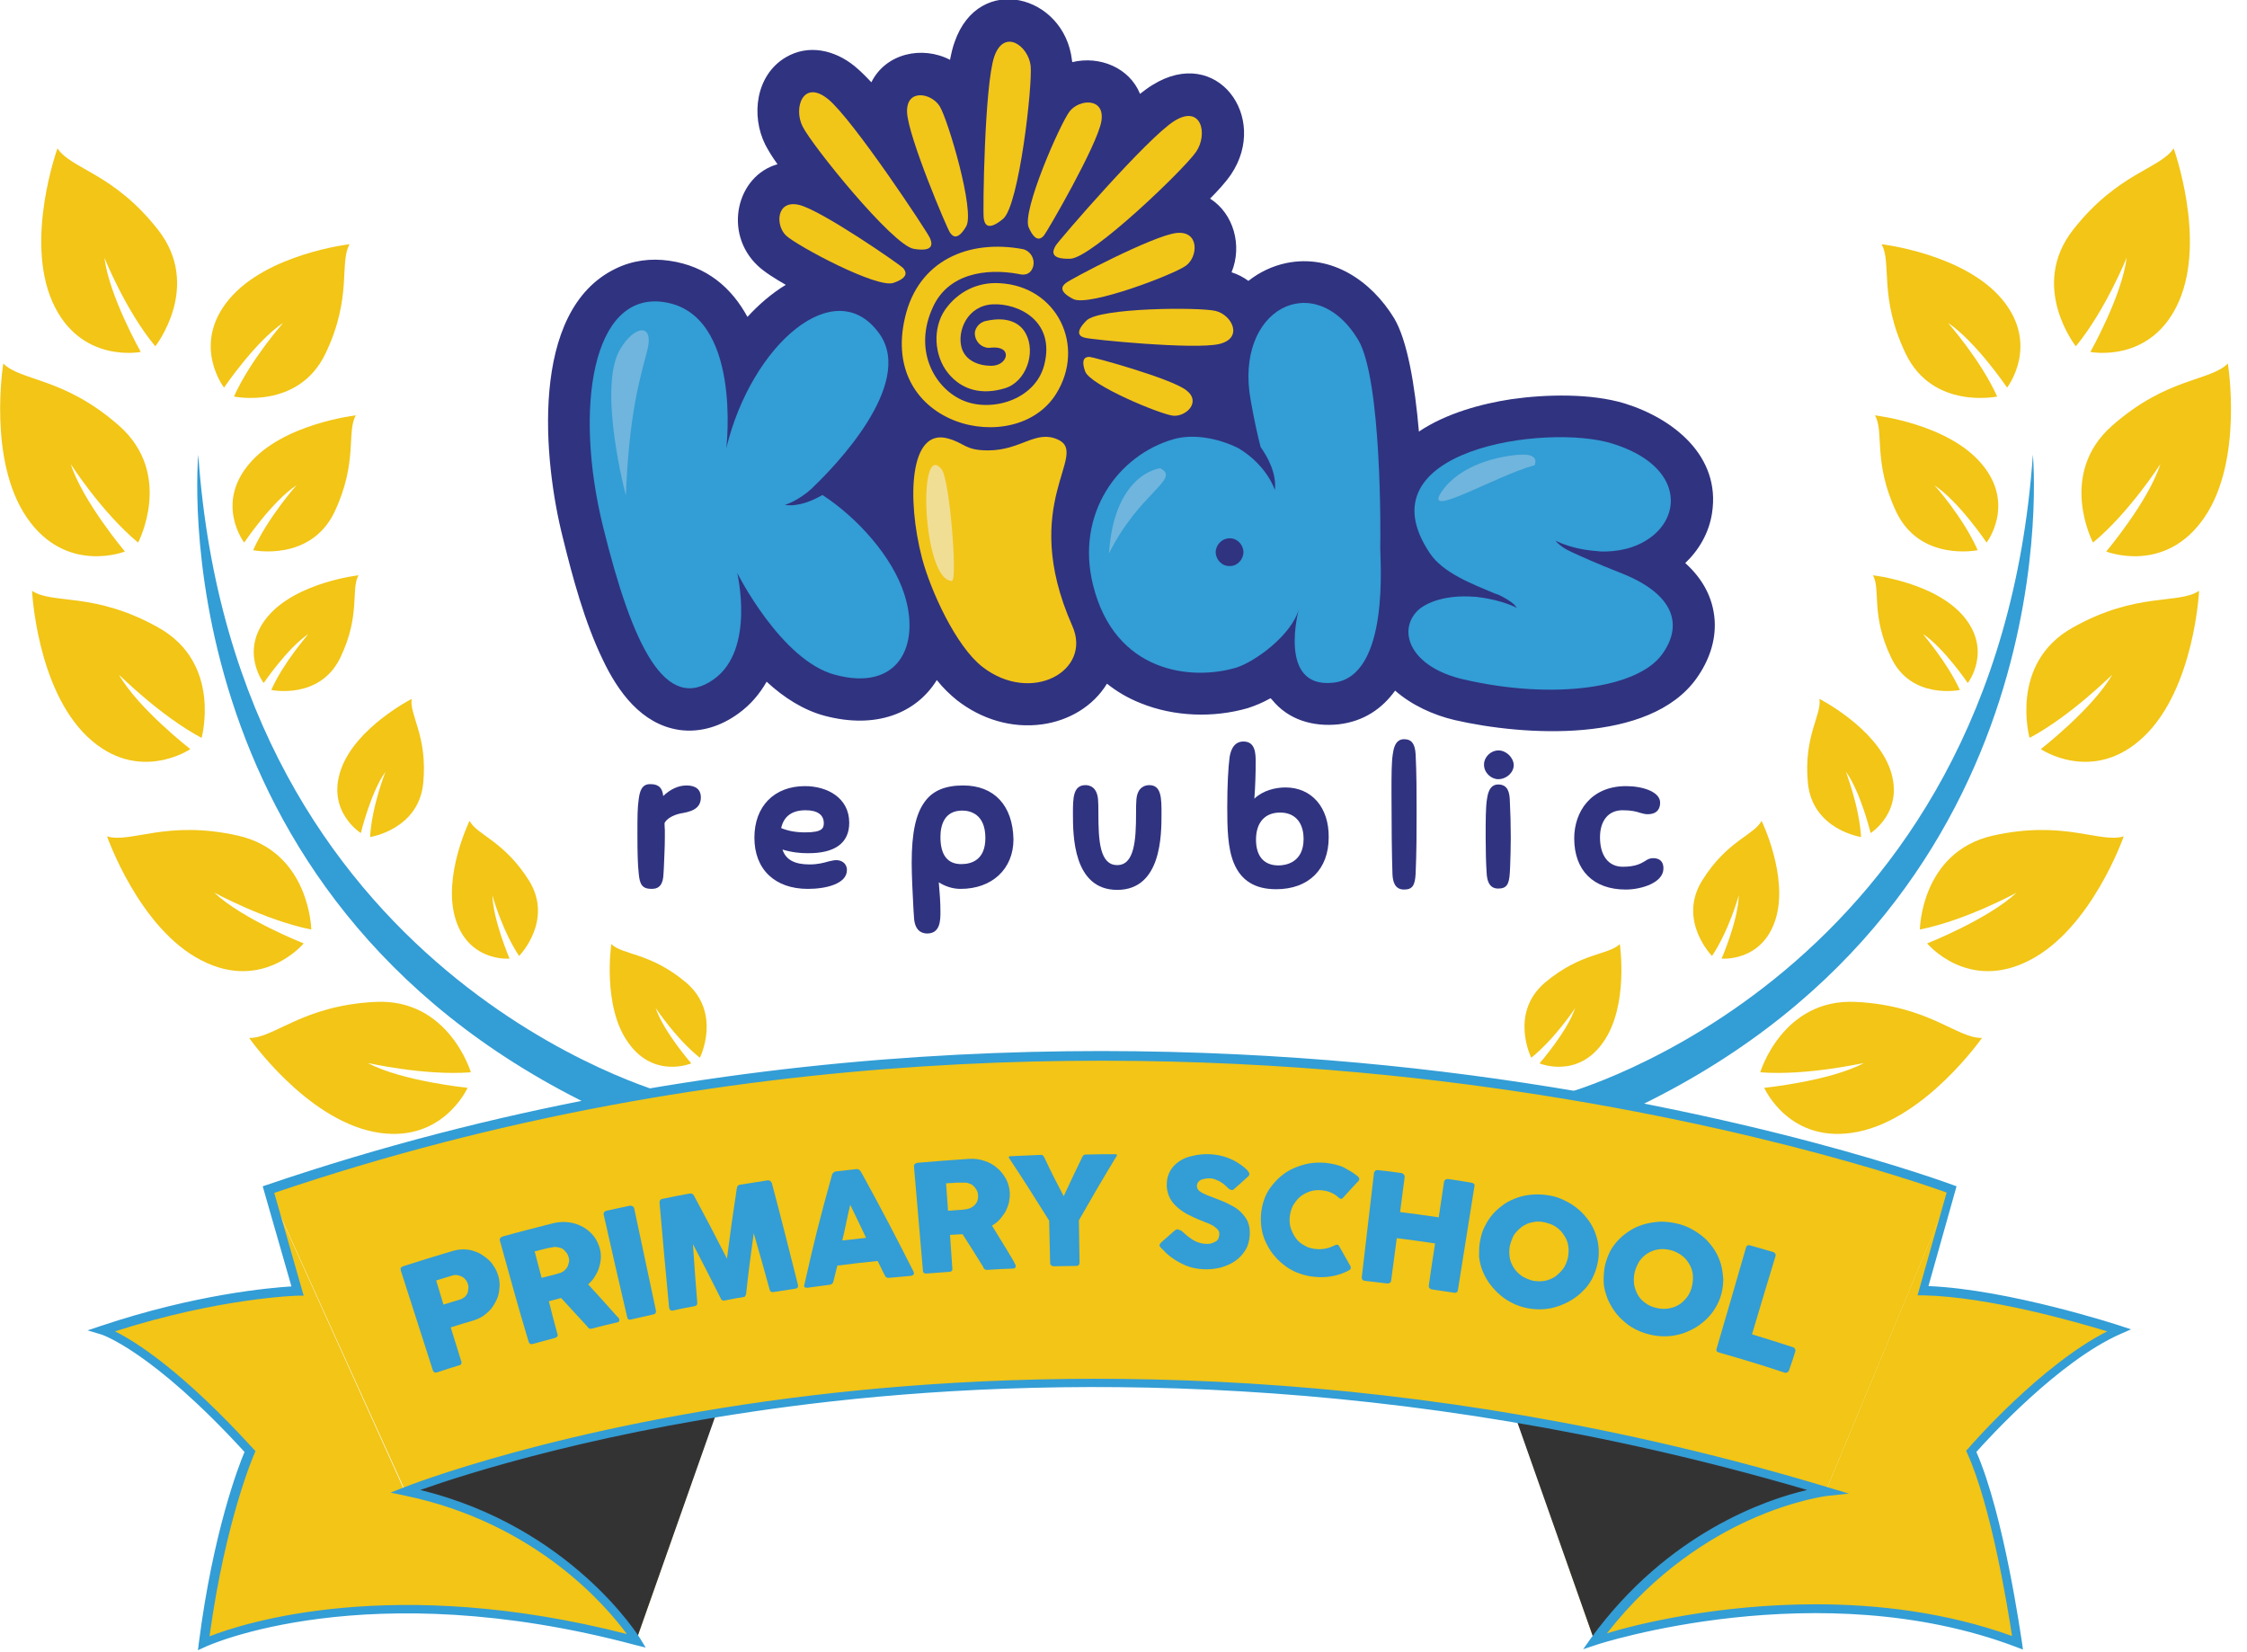 <svg width="68" height="50" viewBox="0 0 68 50" fill="none" xmlns="http://www.w3.org/2000/svg">
<path d="M47.34 33.1C47.34 33.1 60.41 29.59 61.52 13.76C61.52 13.76 62.77 27.05 49.65 33.45L47.34 33.1Z" fill="#339DD5"/>
<path d="M53.27 32.45C53.27 32.45 53.94 30.21 56.16 30.32C58.38 30.43 59.23 31.43 59.98 31.41C59.98 31.41 58.29 33.83 56.23 34.25C54.16 34.67 53.39 32.92 53.39 32.92C53.39 32.92 55.37 32.72 56.41 32.17C56.41 32.16 54.7 32.56 53.27 32.45Z" fill="#F2C516"/>
<path d="M58.1 28.13C58.1 28.13 58.13 25.79 60.3 25.29C62.47 24.8 63.55 25.53 64.27 25.31C64.27 25.31 63.3 28.1 61.42 29.06C59.55 30.03 58.32 28.55 58.32 28.55C58.32 28.55 60.17 27.82 61.03 27.01C61.04 27.01 59.5 27.85 58.1 28.13Z" fill="#F2C516"/>
<path d="M61.42 22.33C61.42 22.33 60.79 20.07 62.73 18.99C64.67 17.9 65.92 18.3 66.55 17.88C66.55 17.88 66.41 20.83 64.88 22.29C63.35 23.75 61.76 22.67 61.76 22.67C61.76 22.67 63.33 21.45 63.92 20.42C63.92 20.41 62.68 21.66 61.42 22.33Z" fill="#F2C516"/>
<path d="M63.34 16.42C63.34 16.42 62.25 14.35 63.92 12.88C65.59 11.41 66.89 11.54 67.42 11C67.42 11 67.9 13.92 66.71 15.66C65.52 17.4 63.74 16.69 63.74 16.69C63.74 16.69 65.02 15.17 65.38 14.04C65.39 14.03 64.44 15.51 63.34 16.42Z" fill="#F2C516"/>
<path d="M62.82 10.48C62.82 10.48 61.39 8.67 62.74 6.95C64.09 5.23 65.37 5.11 65.78 4.49C65.78 4.49 66.77 7.22 65.94 9.12C65.11 11.02 63.26 10.65 63.26 10.65C63.26 10.65 64.22 8.95 64.36 7.79C64.36 7.8 63.71 9.4 62.82 10.48Z" fill="#F2C516"/>
<path d="M60.44 12C60.44 12 58.49 12.41 57.67 10.7C56.85 8.99 57.26 7.95 56.94 7.39C56.94 7.39 59.44 7.68 60.59 9.06C61.74 10.44 60.74 11.73 60.74 11.73C60.74 11.73 59.79 10.33 58.95 9.77C58.95 9.77 59.94 10.89 60.44 12Z" fill="#F2C516"/>
<path d="M59.85 16.65C59.85 16.65 58.12 17.01 57.39 15.5C56.67 13.98 57.03 13.06 56.74 12.57C56.74 12.57 58.96 12.82 59.98 14.05C61 15.27 60.12 16.42 60.12 16.42C60.12 16.42 59.28 15.17 58.53 14.68C58.54 14.67 59.42 15.67 59.85 16.65Z" fill="#F2C516"/>
<path d="M59.31 20.88C59.31 20.88 57.84 21.19 57.23 19.9C56.61 18.61 56.92 17.83 56.68 17.41C56.68 17.41 58.56 17.62 59.43 18.66C60.3 19.7 59.55 20.67 59.55 20.67C59.55 20.67 58.83 19.61 58.2 19.19C58.19 19.2 58.93 20.04 59.31 20.88Z" fill="#F2C516"/>
<path d="M56.32 25.33C56.32 25.33 54.84 25.11 54.71 23.68C54.58 22.26 55.14 21.63 55.06 21.15C55.06 21.15 56.75 22.01 57.2 23.28C57.65 24.56 56.61 25.21 56.61 25.21C56.61 25.21 56.31 23.97 55.86 23.35C55.86 23.36 56.27 24.41 56.32 25.33Z" fill="#F2C516"/>
<path d="M51.81 28.93C51.81 28.93 50.76 27.86 51.51 26.65C52.26 25.44 53.09 25.27 53.31 24.84C53.31 24.84 54.14 26.54 53.73 27.83C53.32 29.12 52.1 29.01 52.1 29.01C52.1 29.01 52.61 27.84 52.62 27.08C52.63 27.08 52.32 28.17 51.81 28.93Z" fill="#F2C516"/>
<path d="M46.34 32.01C46.34 32.01 45.67 30.67 46.75 29.74C47.84 28.82 48.67 28.91 49.02 28.57C49.02 28.57 49.3 30.45 48.51 31.55C47.73 32.66 46.59 32.18 46.59 32.18C46.59 32.18 47.43 31.22 47.67 30.5C47.68 30.5 47.05 31.44 46.34 32.01Z" fill="#F2C516"/>
<path d="M20.18 33.1C20.18 33.1 7.11 29.59 6 13.76C6 13.76 4.76 27.05 17.87 33.45L20.18 33.1Z" fill="#339DD5"/>
<path d="M14.25 32.45C14.25 32.45 13.58 30.21 11.36 30.32C9.14 30.43 8.29 31.43 7.54 31.41C7.54 31.41 9.23 33.83 11.3 34.25C13.37 34.67 14.15 32.92 14.15 32.92C14.15 32.92 12.17 32.72 11.13 32.17C11.11 32.16 12.82 32.56 14.25 32.45Z" fill="#F2C516"/>
<path d="M9.42 28.13C9.42 28.13 9.38 25.79 7.21 25.29C5.04 24.8 3.96 25.53 3.24 25.31C3.24 25.31 4.21 28.1 6.09 29.06C7.96 30.03 9.19 28.55 9.19 28.55C9.19 28.55 7.34 27.82 6.48 27.01C6.48 27.01 8.02 27.85 9.42 28.13Z" fill="#F2C516"/>
<path d="M6.1 22.33C6.1 22.33 6.73 20.07 4.79 18.99C2.85 17.9 1.6 18.3 0.97 17.88C0.97 17.88 1.11 20.83 2.64 22.29C4.17 23.75 5.76 22.67 5.76 22.67C5.76 22.67 4.19 21.45 3.6 20.42C3.6 20.41 4.84 21.66 6.1 22.33Z" fill="#F2C516"/>
<path d="M4.18 16.42C4.18 16.42 5.27 14.35 3.6 12.88C1.93 11.41 0.63 11.54 0.1 11C0.1 11 -0.38 13.92 0.81 15.66C2 17.4 3.78 16.69 3.78 16.69C3.78 16.69 2.5 15.17 2.14 14.04C2.13 14.03 3.08 15.51 4.18 16.42Z" fill="#F2C516"/>
<path d="M4.7 10.48C4.7 10.48 6.13 8.67 4.78 6.95C3.43 5.23 2.15 5.12 1.74 4.49C1.74 4.49 0.75 7.22 1.58 9.12C2.41 11.02 4.26 10.65 4.26 10.65C4.26 10.65 3.3 8.95 3.16 7.8C3.16 7.8 3.8 9.4 4.7 10.48Z" fill="#F2C516"/>
<path d="M7.08 12C7.08 12 9.03 12.41 9.85 10.7C10.67 8.99 10.26 7.95 10.58 7.39C10.58 7.39 8.08 7.68 6.93 9.06C5.78 10.44 6.78 11.73 6.78 11.73C6.78 11.73 7.73 10.33 8.57 9.77C8.57 9.77 7.58 10.89 7.08 12Z" fill="#F2C516"/>
<path d="M7.66 16.65C7.66 16.65 9.39 17.01 10.12 15.5C10.84 13.98 10.48 13.06 10.77 12.57C10.77 12.57 8.55 12.82 7.53 14.05C6.51 15.27 7.39 16.42 7.39 16.42C7.39 16.42 8.23 15.17 8.98 14.68C8.98 14.67 8.1 15.67 7.66 16.65Z" fill="#F2C516"/>
<path d="M8.21 20.88C8.21 20.88 9.68 21.19 10.3 19.9C10.92 18.61 10.61 17.83 10.85 17.41C10.85 17.41 8.97 17.62 8.1 18.66C7.23 19.7 7.98 20.67 7.98 20.67C7.98 20.67 8.7 19.61 9.33 19.19C9.33 19.2 8.58 20.04 8.21 20.88Z" fill="#F2C516"/>
<path d="M11.2 25.33C11.2 25.33 12.68 25.11 12.81 23.68C12.94 22.26 12.38 21.63 12.46 21.15C12.46 21.15 10.77 22.01 10.32 23.28C9.87 24.56 10.92 25.21 10.92 25.21C10.92 25.21 11.22 23.97 11.67 23.35C11.66 23.36 11.25 24.41 11.2 25.33Z" fill="#F2C516"/>
<path d="M15.71 28.93C15.71 28.93 16.76 27.86 16.01 26.65C15.25 25.44 14.43 25.27 14.21 24.84C14.21 24.84 13.38 26.54 13.79 27.83C14.2 29.12 15.42 29.01 15.42 29.01C15.42 29.01 14.92 27.84 14.9 27.08C14.89 27.08 15.2 28.17 15.71 28.93Z" fill="#F2C516"/>
<path d="M21.18 32.01C21.18 32.01 21.85 30.67 20.77 29.74C19.68 28.82 18.85 28.91 18.5 28.57C18.5 28.57 18.22 30.45 19.01 31.55C19.79 32.66 20.92 32.18 20.92 32.18C20.92 32.18 20.08 31.22 19.84 30.5C19.84 30.5 20.46 31.44 21.18 32.01Z" fill="#F2C516"/>
<path d="M48.25 49.65C48.25 49.65 54.98 47.38 61.05 49.71C61.05 49.71 60.45 45.71 59.65 43.91C59.65 43.91 62.32 40.91 64.12 40.24C64.12 40.24 60.72 39.11 58.19 39.04L59.06 35.97L55.26 45.11L45.79 42.64L48.25 49.65Z" fill="#F2C516"/>
<path d="M19.25 49.65C19.25 49.65 12.22 47.38 6.15 49.71C6.15 49.71 6.75 45.71 7.55 43.91C7.55 43.91 4.88 40.91 3.08 40.24C3.08 40.24 6.48 39.11 9.01 39.04L8.11 35.97L12.24 45.11L21.71 42.64L19.25 49.65Z" fill="#F2C516"/>
<path d="M37.27 8.24C37.46 8.3 37.63 8.39 37.78 8.5C38.11 8.24 38.5 8.05 38.93 7.96C40.3 7.68 41.5 8.5 42.19 9.63C42.59 10.3 42.82 11.66 42.94 13.06C43.76 12.51 44.82 12.22 45.74 12.08C46.79 11.93 48.15 11.9 49.17 12.21C50.65 12.67 52.08 13.81 51.81 15.53C51.72 16.12 51.42 16.64 51 17.04C51.49 17.48 51.84 18.05 51.89 18.77C51.93 19.41 51.71 20.01 51.34 20.53C49.92 22.52 46.1 22.27 44.02 21.79C43.38 21.64 42.72 21.34 42.22 20.9C41.83 21.44 41.28 21.83 40.51 21.92C39.74 22 38.99 21.79 38.49 21.17L38.45 21.13C38.22 21.26 37.98 21.36 37.76 21.43C36.72 21.73 35.53 21.69 34.52 21.28C34.14 21.13 33.8 20.93 33.5 20.69C33.08 21.38 32.34 21.81 31.54 21.92C30.61 22.05 29.69 21.76 28.96 21.19C28.75 21.02 28.54 20.82 28.35 20.58C27.74 21.57 26.53 22.08 24.95 21.66C24.32 21.49 23.73 21.12 23.2 20.63C22.99 21 22.71 21.33 22.35 21.59C21.83 21.97 21.21 22.18 20.56 22.09C19.41 21.92 18.7 20.93 18.24 19.96C17.69 18.82 17.33 17.48 17.03 16.26C16.45 13.97 16 9.4 18.63 8.13C19.14 7.88 19.7 7.81 20.25 7.89C21.39 8.05 22.14 8.71 22.62 9.59C22.96 9.22 23.35 8.88 23.78 8.62C23.45 8.43 23.13 8.23 22.93 8.04C21.88 7.05 22.29 5.32 23.53 4.97C23.39 4.78 23.26 4.57 23.16 4.38C22.72 3.5 22.87 2.28 23.77 1.74C24.47 1.32 25.27 1.52 25.86 2C26.02 2.13 26.19 2.3 26.37 2.49C26.8 1.62 27.9 1.37 28.75 1.81C28.79 1.61 28.83 1.43 28.89 1.27C29.62 -0.84 32.21 -0.16 32.44 1.82L32.45 1.88C33.28 1.68 34.18 2.05 34.5 2.84C34.63 2.74 34.76 2.64 34.88 2.57C36.83 1.36 38.41 3.55 37.26 5.27C37.09 5.52 36.85 5.78 36.62 6.01C37.34 6.47 37.6 7.44 37.27 8.24Z" fill="#303380"/>
<path d="M50.02 25.97C49.93 25.97 49.85 26.01 49.78 26.06C49.66 26.13 49.5 26.23 49.11 26.23C48.68 26.23 48.42 25.9 48.42 25.34C48.42 24.83 48.68 24.52 49.1 24.52C49.38 24.52 49.52 24.56 49.64 24.6C49.72 24.62 49.78 24.64 49.86 24.64C50.17 24.64 50.24 24.45 50.24 24.29C50.24 23.96 49.71 23.79 49.21 23.79C48.13 23.79 47.64 24.58 47.64 25.37C47.64 26.34 48.22 26.92 49.2 26.92C49.66 26.92 50.34 26.72 50.34 26.28C50.34 26.14 50.29 25.97 50.02 25.97Z" fill="#303380"/>
<path d="M45.35 22.71C45.11 22.71 44.91 22.91 44.91 23.14C44.91 23.39 45.13 23.58 45.34 23.58C45.59 23.58 45.81 23.38 45.81 23.15C45.8 22.92 45.58 22.71 45.35 22.71Z" fill="#303380"/>
<path d="M45.34 23.74C45.06 23.74 45.02 24.06 45 24.18C44.96 24.43 44.96 24.82 44.96 25.35C44.96 25.75 44.97 26.12 44.99 26.42C45 26.62 45.05 26.89 45.34 26.89C45.59 26.89 45.67 26.77 45.69 26.42L45.7 26.24C45.71 25.93 45.72 25.66 45.72 25.35C45.72 24.97 45.71 24.6 45.69 24.2C45.68 24 45.64 23.74 45.34 23.74Z" fill="#303380"/>
<path d="M42.49 22.37C42.21 22.37 42.17 22.69 42.15 22.82C42.11 23.07 42.11 23.46 42.11 24C42.11 24.95 42.12 25.89 42.14 26.46C42.15 26.66 42.2 26.92 42.49 26.92C42.74 26.92 42.82 26.8 42.84 26.45C42.87 25.76 42.87 25.21 42.87 24.53C42.87 24.04 42.87 23.39 42.84 22.82C42.82 22.51 42.72 22.37 42.49 22.37Z" fill="#303380"/>
<path d="M38.9 23.83C38.6 23.83 38.22 23.92 37.96 24.17C37.99 23.77 38 23.39 38 23.07C38 22.82 38 22.44 37.63 22.44C37.29 22.44 37.23 22.8 37.21 22.92C37.17 23.23 37.14 23.76 37.14 24.42C37.14 25.05 37.15 25.66 37.34 26.12C37.56 26.65 37.98 26.91 38.62 26.91C39.6 26.91 40.21 26.31 40.21 25.34C40.22 24.43 39.69 23.83 38.9 23.83ZM38.69 26.19C38.25 26.19 38.01 25.91 38.01 25.41C38.01 24.89 38.28 24.59 38.74 24.59C39.19 24.59 39.45 24.89 39.45 25.39C39.45 26.13 38.87 26.19 38.69 26.19Z" fill="#303380"/>
<path d="M34.78 23.76C34.65 23.76 34.42 23.82 34.39 24.2C34.38 24.31 34.38 24.45 34.38 24.61C34.38 25.43 34.33 26.18 33.81 26.18C33.28 26.18 33.24 25.44 33.24 24.61C33.24 24.45 33.24 24.31 33.23 24.2C33.2 23.82 32.98 23.76 32.85 23.76C32.47 23.76 32.47 24.16 32.47 24.63C32.47 25.26 32.47 26.93 33.81 26.93C35.15 26.93 35.15 25.26 35.15 24.63C35.15 24.16 35.15 23.76 34.78 23.76Z" fill="#303380"/>
<path d="M29.15 23.77C28.6 23.77 28.22 23.93 27.98 24.27C27.71 24.64 27.59 25.22 27.59 26.11C27.59 26.51 27.62 27.05 27.64 27.44C27.65 27.56 27.65 27.67 27.66 27.76C27.68 28.19 27.92 28.25 28.06 28.25C28.46 28.25 28.46 27.84 28.46 27.59C28.46 27.31 28.44 27.03 28.41 26.7C28.58 26.81 28.81 26.9 29.07 26.9C30.02 26.9 30.67 26.3 30.67 25.4C30.65 24.38 30.09 23.77 29.15 23.77ZM29.12 24.53C29.33 24.53 29.82 24.61 29.82 25.36C29.82 26.01 29.42 26.15 29.09 26.15C28.67 26.15 28.46 25.87 28.46 25.33C28.46 24.97 28.58 24.53 29.12 24.53Z" fill="#303380"/>
<path d="M25.7 24.9C25.7 24.14 25.03 23.79 24.36 23.79C23.43 23.79 22.83 24.4 22.83 25.35C22.83 26.31 23.45 26.9 24.45 26.9C24.99 26.9 25.63 26.75 25.63 26.33C25.63 26.12 25.46 26.03 25.31 26.03C25.24 26.03 25.16 26.05 25.07 26.07C24.93 26.11 24.75 26.16 24.5 26.16C24.05 26.16 23.78 26.02 23.68 25.71C23.98 25.8 24.24 25.82 24.43 25.82C25.27 25.83 25.7 25.51 25.7 24.9ZM23.64 25.06C23.72 24.7 23.97 24.52 24.38 24.52C24.74 24.52 24.93 24.66 24.93 24.91C24.93 25.06 24.89 25.19 24.37 25.19C24.09 25.19 23.86 25.15 23.64 25.06Z" fill="#303380"/>
<path d="M20.78 23.77C20.53 23.77 20.29 23.88 20.07 24.09C20.04 23.77 19.85 23.73 19.67 23.73C19.42 23.73 19.36 23.95 19.33 24.18C19.29 24.44 19.29 24.73 19.29 25.26C19.29 25.8 19.3 26.17 19.33 26.44C19.36 26.76 19.43 26.9 19.72 26.9C19.96 26.9 20.07 26.76 20.08 26.43L20.09 26.26C20.1 25.94 20.12 25.67 20.12 25.34C20.12 25.21 20.12 25.18 20.12 25.12C20.12 25.08 20.11 25.03 20.11 24.91C20.17 24.78 20.36 24.67 20.58 24.62C20.86 24.57 21.21 24.51 21.21 24.13C21.21 23.9 21.06 23.77 20.78 23.77Z" fill="#303380"/>
<path d="M41.77 16.56C41.78 16.23 41.82 11.48 41.1 10.28C39.78 8.1 37.34 9.34 37.85 12.12C37.95 12.68 38.05 13.15 38.15 13.53C38.35 13.81 38.64 14.32 38.58 14.83C38.58 14.83 38.36 14.1 37.49 13.57C36.88 13.26 36.11 13.12 35.52 13.29C33.83 13.77 32.54 15.56 33.08 17.71C33.74 20.37 36.06 20.6 37.39 20.21C37.95 20.05 39.1 19.22 39.31 18.42C39.31 18.42 38.64 20.85 40.35 20.66C42.08 20.47 41.76 16.89 41.77 16.56ZM37.22 17.13C36.99 17.14 36.8 16.95 36.79 16.72C36.79 16.49 36.97 16.3 37.2 16.29C37.43 16.28 37.62 16.47 37.63 16.7C37.63 16.93 37.45 17.13 37.22 17.13Z" fill="#339DD5"/>
<path d="M35.11 14.17C35.11 14.17 33.72 14.31 33.56 16.75C34.48 14.9 35.75 14.49 35.11 14.17Z" fill="#6FB5DD"/>
<path d="M49.1 17.36C48.26 17.03 47.81 16.82 47.59 16.72C47.54 16.69 47.48 16.67 47.43 16.64L47.39 16.62C47.27 16.55 47.15 16.46 47.07 16.36C47.07 16.36 47.31 16.49 47.73 16.59H47.74C47.74 16.59 47.77 16.6 47.83 16.61C48.01 16.65 48.22 16.67 48.45 16.69C48.9 16.7 49.48 16.62 49.97 16.25C50.94 15.52 50.84 14.05 48.78 13.42C46.81 12.81 41.16 13.6 43.27 16.74C43.67 17.34 44.55 17.67 45.21 17.95L45.32 17.99H45.33C45.52 18.08 45.7 18.18 45.84 18.31L45.85 18.32H45.84L45.91 18.4C45.91 18.4 45.48 18.16 44.73 18.07L44.67 18.06H44.63C43.6 17.98 43.06 18.32 42.9 18.48C42.28 19.1 42.68 20.19 44.29 20.56C47.01 21.19 49.56 20.83 50.3 19.8C50.93 18.93 50.69 18 49.1 17.36Z" fill="#339DD5"/>
<path d="M46.44 14.08C46.44 14.08 46.63 13.72 46 13.76C45.37 13.8 44.19 14.05 43.62 14.89C43.06 15.73 45.23 14.41 46.44 14.08Z" fill="#6FB5DD"/>
<path d="M27.37 17.99C27.01 16.85 25.95 15.67 24.89 14.98C24.59 15.15 24.17 15.34 23.75 15.28C23.75 15.28 24.14 15.17 24.56 14.79L24.58 14.77L24.65 14.7C25.17 14.2 27.7 11.65 26.62 10.11C25.29 8.22 22.74 10.42 21.98 13.56C21.98 13.56 22.47 9.48 20.08 9.14C17.93 8.83 17.36 12.33 18.25 15.94C19.14 19.55 20.14 21.61 21.61 20.55C22.86 19.65 22.31 17.34 22.31 17.34C22.31 17.34 23.64 19.99 25.27 20.42C27.19 20.94 27.86 19.53 27.37 17.99Z" fill="#339DD5"/>
<path d="M18.76 10.58C19.19 9.84 19.82 9.74 19.58 10.64C19.33 11.58 19.04 12.59 18.94 15C18.94 15 18.08 11.76 18.76 10.58Z" fill="#6FB5DD"/>
<path d="M32.01 13.3C31.34 13 30.9 13.63 29.9 13.63C29.2 13.63 29.2 13.41 28.69 13.27C27.52 12.94 27.44 15.1 27.9 16.88C28.16 17.87 28.93 19.56 29.73 20.18C31.21 21.33 33.06 20.3 32.45 18.94C30.8 15.21 33 13.74 32.01 13.3Z" fill="#F2C519"/>
<path d="M29.85 9.71C30.48 9.57 30.87 9.77 31.04 10.09C31.36 10.67 31.05 11.56 30.41 11.75C29.72 11.96 29.11 11.81 28.69 11.29C28.27 10.77 28.21 9.93 28.61 9.36C28.99 8.83 29.58 8.53 30.25 8.57C31.99 8.66 32.87 10.47 31.96 11.92C30.74 13.88 26.6 12.92 27.39 9.6C27.79 7.89 29.3 7.23 30.96 7.54C31.19 7.6 31.32 7.83 31.27 8.05C31.21 8.28 31.04 8.35 30.82 8.29C29.83 8.11 28.69 8.28 28.23 9.3C27.64 10.58 28.26 11.71 29.1 12.1C29.96 12.5 31.32 12.12 31.6 11.05C31.95 9.7 30.8 9.17 30.04 9.21C29.27 9.25 28.96 10.02 29.1 10.52C29.21 10.91 29.61 11.07 30 11.07C30.51 11.07 30.66 10.46 30 10.52C29.77 10.56 29.55 10.4 29.51 10.17C29.46 9.97 29.62 9.75 29.85 9.71Z" fill="#F2C519"/>
<path d="M30.36 6.62C30.84 6.21 31.25 2.59 31.19 1.99C31.12 1.39 30.39 0.85 30.09 1.71C29.79 2.58 29.74 6.45 29.77 6.6C29.79 6.76 29.87 7.03 30.36 6.62Z" fill="#F2C519"/>
<path d="M29.24 6.85C29.51 6.39 28.69 3.63 28.44 3.22C28.19 2.81 27.42 2.67 27.45 3.4C27.48 4.13 28.67 6.94 28.75 7.04C28.82 7.14 28.97 7.31 29.24 6.85Z" fill="#F2C519"/>
<path d="M27.65 7.53C27.01 7.42 24.58 4.41 24.29 3.83C24 3.26 24.31 2.39 25.06 3C25.81 3.61 28.08 7.04 28.14 7.2C28.21 7.35 28.29 7.64 27.65 7.53Z" fill="#F2C519"/>
<path d="M27.04 8.56C26.55 8.74 24.12 7.44 23.79 7.13C23.46 6.82 23.49 6.04 24.18 6.2C24.86 6.36 27.25 8.02 27.33 8.11C27.41 8.21 27.53 8.39 27.04 8.56Z" fill="#F2C519"/>
<path d="M31.13 6.88C30.92 6.39 32.08 3.75 32.37 3.37C32.67 2.99 33.45 2.95 33.33 3.67C33.21 4.39 31.68 7.03 31.59 7.13C31.51 7.22 31.34 7.36 31.13 6.88Z" fill="#F2C519"/>
<path d="M32.39 7.83C33.04 7.81 35.84 5.12 36.2 4.59C36.56 4.06 36.36 3.15 35.54 3.66C34.72 4.17 32.03 7.29 31.95 7.43C31.86 7.58 31.74 7.85 32.39 7.83Z" fill="#F2C519"/>
<path d="M32.48 9.05C32.95 9.29 35.52 8.31 35.89 8.04C36.26 7.77 36.3 6.98 35.61 7.05C34.91 7.12 32.33 8.48 32.25 8.57C32.15 8.65 32.01 8.81 32.48 9.05Z" fill="#F2C519"/>
<path d="M32.88 9.7C33.27 9.31 36.3 9.29 36.79 9.41C37.28 9.53 37.64 10.23 36.9 10.41C36.15 10.59 32.95 10.27 32.83 10.22C32.7 10.19 32.49 10.09 32.88 9.7Z" fill="#F2C519"/>
<path d="M32.84 11.24C32.99 11.66 35.12 12.54 35.5 12.58C35.88 12.62 36.37 12.17 35.9 11.81C35.44 11.45 33.07 10.8 32.97 10.8C32.88 10.8 32.69 10.82 32.84 11.24Z" fill="#F2C519"/>
<path d="M28.5 14.21C27.76 13.25 27.92 17.58 28.81 17.58C28.98 17.54 28.74 14.52 28.5 14.21Z" fill="#F1DE95"/>
<path d="M12.25 45.12C12.25 45.12 16.32 45.59 19.25 49.65L21.72 42.65C21.72 42.65 13.58 44.12 12.25 45.12Z" fill="#343334"/>
<path d="M55.25 45.12C55.25 45.12 51.18 45.59 48.25 49.65L45.78 42.65C45.78 42.65 53.92 44.12 55.25 45.12Z" fill="#343334"/>
<path d="M8.12 35.98C8.12 35.98 30.92 26.91 59.06 35.98L55.26 45.11C55.26 45.11 34.73 37.78 12.26 45.11L8.12 35.98Z" fill="#F2C516"/>
<g opacity="0.1">
<g opacity="0.1">
<g opacity="0.1">
<path opacity="0.1" d="M55.25 45.12L51.29 48.96C51.29 48.96 49.66 49.2 48.25 49.66C48.25 49.65 50.76 45.86 55.25 45.12Z" fill="#343334"/>
</g>
</g>
</g>
<g opacity="0.1">
<g opacity="0.1">
<g opacity="0.1">
<path opacity="0.1" d="M56.38 42.41L60.25 39.28C60.25 39.28 59.05 39.06 58.18 39.05L59.05 35.98L56.38 42.41Z" fill="#343334"/>
</g>
</g>
</g>
<g opacity="0.1">
<g opacity="0.1">
<g opacity="0.1">
<path opacity="0.1" d="M12.25 45.12L16.21 48.96C16.21 48.96 17.84 49.2 19.25 49.66C19.25 49.65 16.74 45.86 12.25 45.12Z" fill="#343334"/>
</g>
</g>
</g>
<g opacity="0.1">
<g opacity="0.1">
<g opacity="0.1">
<path opacity="0.1" d="M10.8 42.41L6.93 39.28C6.93 39.28 8.13 39.06 9 39.05L8.13 35.98L10.8 42.41Z" fill="#343334"/>
</g>
</g>
</g>
<path d="M5.99 49.94L6.02 49.7C6.45 46.36 7.22 44.36 7.4 43.94C4.6 40.88 3.07 40.38 3.05 40.38L2.65 40.26L3.04 40.13C5.93 39.16 8.19 38.97 8.82 38.93L7.95 35.9L8.07 35.86C21.93 31.14 35.06 31.39 43.64 32.43C52.93 33.56 59.04 35.84 59.1 35.86L59.21 35.9L58.36 38.92C60.8 39.02 64.13 40.11 64.16 40.12L64.49 40.23L64.17 40.37C62.31 41.19 60.18 43.52 59.81 43.94C60.65 45.86 61.16 49.54 61.19 49.7L61.22 49.92L61.01 49.84C55.06 47.59 48.37 49.75 48.3 49.78L47.91 49.91L48.15 49.57C50.48 46.37 53.48 45.37 54.69 45.09C42.25 41.44 31.46 41.65 24.56 42.48C18.28 43.24 14.02 44.63 12.72 45.09C17.29 46.21 19.35 49.55 19.37 49.58L19.54 49.86L19.22 49.78C11.08 47.61 6.26 49.81 6.21 49.84L5.99 49.94ZM54.95 48.55C56.82 48.55 58.89 48.79 60.89 49.51C60.76 48.66 60.26 45.57 59.53 43.97L59.5 43.9L59.56 43.84C59.65 43.73 61.76 41.31 63.77 40.29C62.85 40.01 60.18 39.24 58.2 39.2H58.03L58.91 36.09C58.03 35.77 52.19 33.76 43.62 32.72C35.1 31.69 22.06 31.43 8.3 36.1L9.19 39.21H9.02C9 39.21 6.66 39.27 3.48 40.29C4.09 40.59 5.51 41.48 7.67 43.85L7.73 43.91L7.7 43.99C7.69 44.01 6.83 45.96 6.34 49.52C7.36 49.12 11.9 47.64 18.97 49.45C18.34 48.59 16.2 46.08 12.25 45.26L11.82 45.17L12.23 45.01C12.28 44.99 16.94 43.14 24.56 42.23C31.58 41.39 42.62 41.18 55.32 45.01L55.95 45.2L55.3 45.27C55.29 45.27 54.29 45.39 52.94 46C51.77 46.53 50.09 47.55 48.63 49.43C49.52 49.15 51.99 48.55 54.95 48.55Z" fill="#339DD5"/>
<path d="M12.13 38.45C12.12 38.42 12.12 38.39 12.13 38.37C12.14 38.35 12.17 38.33 12.2 38.32C12.79 38.13 13.09 38.04 13.69 37.86C13.8 37.83 13.9 37.81 14.01 37.81C14.11 37.81 14.21 37.82 14.31 37.85C14.4 37.88 14.49 37.91 14.58 37.97C14.66 38.02 14.74 38.08 14.8 38.14C14.87 38.2 14.92 38.28 14.97 38.36C15.02 38.44 15.05 38.52 15.08 38.61C15.12 38.74 15.13 38.88 15.11 39.02C15.1 39.16 15.06 39.29 14.99 39.41C14.93 39.53 14.84 39.65 14.73 39.74C14.62 39.84 14.49 39.91 14.33 39.96C14.06 40.04 13.92 40.08 13.64 40.17C13.77 40.58 13.83 40.79 13.96 41.2C13.98 41.26 13.95 41.31 13.89 41.32C13.63 41.4 13.49 41.44 13.23 41.53C13.2 41.54 13.17 41.54 13.15 41.53C13.13 41.52 13.11 41.5 13.1 41.47C12.71 40.26 12.52 39.66 12.13 38.45ZM14.16 38.86C14.15 38.82 14.13 38.78 14.1 38.74C14.07 38.7 14.04 38.67 13.99 38.64C13.95 38.62 13.9 38.6 13.85 38.59C13.8 38.58 13.75 38.58 13.69 38.6C13.49 38.66 13.4 38.69 13.2 38.75C13.29 39.04 13.33 39.18 13.42 39.48C13.61 39.42 13.71 39.39 13.91 39.33C13.96 39.32 14.01 39.29 14.05 39.26C14.09 39.23 14.12 39.19 14.14 39.15C14.16 39.11 14.17 39.06 14.17 39.01C14.18 38.96 14.18 38.91 14.16 38.86Z" fill="#339DD5"/>
<path d="M15.13 37.55C15.12 37.52 15.12 37.49 15.14 37.47C15.15 37.45 15.18 37.43 15.21 37.42C15.82 37.25 16.12 37.18 16.73 37.02C16.89 36.98 17.05 36.97 17.21 36.99C17.37 37.01 17.51 37.06 17.64 37.13C17.77 37.2 17.88 37.3 17.97 37.41C18.06 37.53 18.12 37.66 18.16 37.81C18.18 37.91 18.19 38.01 18.18 38.11C18.17 38.21 18.15 38.3 18.12 38.39C18.09 38.48 18.04 38.57 17.99 38.65C17.94 38.73 17.87 38.8 17.8 38.87C18.14 39.24 18.31 39.43 18.64 39.8C18.66 39.82 18.67 39.84 18.7 39.86C18.72 39.88 18.74 39.91 18.74 39.93C18.75 39.95 18.74 39.97 18.73 39.99C18.72 40.01 18.7 40.02 18.67 40.02C18.36 40.09 18.21 40.13 17.9 40.21C17.87 40.22 17.85 40.21 17.83 40.2C17.81 40.19 17.79 40.18 17.78 40.15C17.46 39.8 17.3 39.63 16.98 39.28C16.83 39.32 16.76 39.34 16.61 39.38C16.71 39.78 16.76 39.98 16.87 40.37C16.89 40.43 16.86 40.47 16.79 40.49C16.52 40.56 16.39 40.6 16.13 40.67C16.1 40.68 16.07 40.68 16.05 40.67C16.03 40.66 16.01 40.64 16 40.61C15.63 39.38 15.47 38.77 15.13 37.55ZM17.21 38.05C17.2 38.01 17.18 37.96 17.15 37.92C17.12 37.88 17.09 37.85 17.05 37.81C17.01 37.78 16.96 37.76 16.91 37.75C16.86 37.74 16.8 37.73 16.75 37.74C16.71 37.75 16.66 37.76 16.63 37.76C16.59 37.77 16.55 37.78 16.5 37.79C16.37 37.82 16.31 37.84 16.18 37.87C16.26 38.19 16.31 38.35 16.39 38.67C16.56 38.63 16.64 38.61 16.82 38.56C16.85 38.55 16.87 38.55 16.89 38.54C16.91 38.53 16.93 38.53 16.96 38.52C17.01 38.5 17.06 38.47 17.09 38.44C17.13 38.4 17.16 38.37 17.18 38.32C17.2 38.28 17.21 38.23 17.22 38.18C17.23 38.14 17.22 38.1 17.21 38.05Z" fill="#339DD5"/>
<path d="M18.27 36.76C18.26 36.74 18.27 36.71 18.28 36.69C18.29 36.67 18.32 36.65 18.35 36.64C18.63 36.58 18.77 36.55 19.05 36.49C19.07 36.48 19.1 36.49 19.13 36.5C19.16 36.51 19.18 36.53 19.19 36.56C19.45 37.8 19.59 38.42 19.85 39.66C19.86 39.73 19.83 39.77 19.76 39.78C19.49 39.84 19.36 39.87 19.1 39.93C19.03 39.95 18.99 39.92 18.98 39.86C18.69 38.62 18.55 38 18.27 36.76Z" fill="#339DD5"/>
<path d="M19.96 36.4C19.96 36.37 19.96 36.35 19.98 36.32C19.99 36.3 20.02 36.28 20.05 36.28C20.38 36.21 20.54 36.18 20.87 36.12C20.93 36.11 20.97 36.13 21 36.18C21.41 36.94 21.61 37.33 22 38.09C22.11 37.23 22.17 36.8 22.3 35.95C22.31 35.89 22.35 35.85 22.41 35.85C22.74 35.8 22.9 35.77 23.23 35.72C23.26 35.72 23.29 35.72 23.31 35.74C23.33 35.76 23.35 35.78 23.36 35.81C23.5 36.33 23.63 36.84 23.76 37.35C23.89 37.86 24.02 38.37 24.15 38.89V38.9C24.16 38.96 24.13 38.99 24.06 39C23.8 39.04 23.67 39.06 23.41 39.1C23.34 39.11 23.3 39.08 23.29 39.02C23.1 38.34 23.01 38 22.81 37.32C22.71 38.05 22.66 38.41 22.58 39.15C22.58 39.16 22.57 39.18 22.56 39.21C22.55 39.23 22.53 39.25 22.51 39.25C22.27 39.29 22.15 39.31 21.91 39.36C21.89 39.36 21.87 39.36 21.85 39.34C21.83 39.33 21.81 39.31 21.81 39.29C21.48 38.63 21.31 38.31 20.97 37.65C21.02 38.35 21.04 38.71 21.1 39.41C21.11 39.48 21.08 39.52 21.01 39.53C20.75 39.58 20.62 39.6 20.37 39.66C20.3 39.67 20.27 39.65 20.25 39.58C20.13 38.31 20.07 37.67 19.96 36.4Z" fill="#339DD5"/>
<path d="M25.18 35.55C25.18 35.54 25.19 35.53 25.19 35.52C25.2 35.51 25.21 35.5 25.22 35.49C25.23 35.48 25.24 35.47 25.26 35.46C25.28 35.45 25.29 35.45 25.3 35.45C25.55 35.42 25.67 35.41 25.92 35.38C25.95 35.38 25.97 35.38 25.99 35.4C26.01 35.41 26.03 35.42 26.04 35.44C26.07 35.49 26.08 35.51 26.11 35.56C26.75 36.73 27.05 37.31 27.65 38.49C27.66 38.52 27.66 38.55 27.65 38.57C27.63 38.59 27.61 38.6 27.57 38.61C27.31 38.63 27.17 38.65 26.91 38.67C26.87 38.67 26.85 38.67 26.83 38.66C26.81 38.65 26.79 38.63 26.78 38.6C26.74 38.53 26.7 38.45 26.67 38.38C26.63 38.31 26.6 38.23 26.56 38.16C26.07 38.21 25.82 38.24 25.34 38.3C25.32 38.38 25.3 38.46 25.28 38.54C25.26 38.62 25.24 38.7 25.22 38.78C25.21 38.84 25.17 38.87 25.11 38.88C24.84 38.92 24.7 38.93 24.44 38.97C24.41 38.97 24.38 38.97 24.36 38.96C24.34 38.95 24.33 38.92 24.34 38.89C24.64 37.55 24.81 36.88 25.18 35.55ZM25.73 36.46C25.71 36.54 25.69 36.63 25.67 36.72C25.65 36.81 25.63 36.91 25.61 37C25.59 37.09 25.57 37.19 25.55 37.28C25.53 37.37 25.51 37.46 25.49 37.54C25.78 37.51 25.92 37.49 26.21 37.46C26.02 37.05 25.92 36.86 25.73 36.46Z" fill="#339DD5"/>
<path d="M27.66 35.31C27.66 35.28 27.66 35.25 27.68 35.23C27.7 35.21 27.72 35.2 27.76 35.19C28.38 35.14 28.69 35.11 29.32 35.07C29.49 35.06 29.64 35.08 29.79 35.13C29.94 35.18 30.07 35.25 30.18 35.35C30.29 35.44 30.38 35.56 30.45 35.69C30.52 35.82 30.55 35.96 30.56 36.11C30.56 36.22 30.55 36.31 30.53 36.41C30.5 36.5 30.47 36.59 30.42 36.68C30.37 36.76 30.31 36.84 30.25 36.91C30.18 36.98 30.11 37.04 30.02 37.09C30.28 37.52 30.42 37.73 30.67 38.16C30.68 38.18 30.7 38.21 30.71 38.24C30.73 38.27 30.74 38.29 30.74 38.31C30.74 38.33 30.73 38.35 30.72 38.37C30.71 38.38 30.68 38.39 30.66 38.39C30.34 38.4 30.19 38.41 29.87 38.43C29.85 38.43 29.82 38.43 29.8 38.41C29.78 38.4 29.76 38.37 29.76 38.35C29.51 37.95 29.39 37.75 29.13 37.35C28.98 37.36 28.9 37.36 28.75 37.37C28.78 37.78 28.79 37.98 28.82 38.39C28.83 38.45 28.79 38.49 28.72 38.49C28.45 38.51 28.31 38.52 28.04 38.54C28.01 38.54 27.98 38.54 27.96 38.52C27.94 38.51 27.93 38.48 27.93 38.45C27.82 37.2 27.77 36.57 27.66 35.31ZM29.6 36.18C29.6 36.13 29.59 36.09 29.57 36.04C29.55 36 29.52 35.96 29.49 35.92C29.45 35.88 29.42 35.85 29.37 35.83C29.32 35.81 29.27 35.79 29.22 35.79C29.18 35.79 29.13 35.79 29.09 35.79C29.05 35.79 29.01 35.79 28.96 35.79C28.83 35.8 28.76 35.8 28.63 35.81C28.65 36.14 28.67 36.31 28.69 36.64C28.86 36.63 28.95 36.62 29.12 36.61C29.15 36.61 29.17 36.6 29.2 36.6C29.22 36.6 29.25 36.59 29.27 36.59C29.32 36.58 29.37 36.56 29.42 36.53C29.46 36.5 29.5 36.47 29.53 36.43C29.56 36.39 29.58 36.35 29.59 36.3C29.6 36.27 29.6 36.22 29.6 36.18Z" fill="#339DD5"/>
<path d="M32.19 36.2C32.41 35.73 32.52 35.49 32.75 35.02C32.76 35 32.77 34.99 32.77 34.98C32.78 34.97 32.78 34.97 32.79 34.96C32.8 34.96 32.8 34.95 32.81 34.95C32.82 34.95 32.83 34.95 32.83 34.94C33.2 34.93 33.39 34.93 33.76 34.93C33.77 34.93 33.78 34.93 33.79 34.94C33.8 34.95 33.8 34.95 33.8 34.96C33.8 34.98 33.79 35 33.77 35.02C33.31 35.78 33.09 36.16 32.65 36.93C32.66 37.44 32.66 37.69 32.67 38.2C32.67 38.27 32.64 38.31 32.57 38.31C32.29 38.31 32.16 38.32 31.88 38.32C31.85 38.32 31.83 38.31 31.81 38.29C31.79 38.27 31.78 38.25 31.78 38.21C31.77 37.7 31.76 37.45 31.75 36.94C31.28 36.19 31.05 35.82 30.56 35.08C30.54 35.06 30.53 35.04 30.53 35.03C30.53 35.02 30.53 35.01 30.54 35C30.55 34.99 30.55 34.99 30.57 34.99C30.94 34.97 31.13 34.97 31.5 34.95C31.51 34.95 31.52 34.95 31.53 34.95C31.54 34.95 31.54 34.95 31.55 34.96C31.56 34.96 31.56 34.97 31.57 34.98C31.58 34.99 31.59 35 31.6 35.02C31.83 35.51 31.95 35.74 32.19 36.2Z" fill="#339DD5"/>
<path d="M35.77 37.26C35.79 37.28 35.83 37.31 35.87 37.35C35.91 37.39 35.96 37.42 36.01 37.46C36.09 37.52 36.16 37.56 36.24 37.59C36.32 37.62 36.4 37.64 36.48 37.64C36.56 37.65 36.62 37.64 36.68 37.62C36.73 37.6 36.78 37.58 36.81 37.56C36.84 37.53 36.87 37.5 36.88 37.46C36.89 37.42 36.9 37.38 36.9 37.34C36.9 37.29 36.89 37.25 36.85 37.21C36.82 37.17 36.77 37.14 36.72 37.1C36.67 37.07 36.61 37.04 36.56 37.02C36.5 37 36.45 36.98 36.41 36.96C36.22 36.89 36.06 36.81 35.92 36.74C35.78 36.66 35.67 36.58 35.57 36.48C35.48 36.39 35.41 36.29 35.37 36.18C35.33 36.07 35.3 35.95 35.31 35.82C35.31 35.68 35.35 35.55 35.41 35.44C35.47 35.33 35.56 35.23 35.68 35.15C35.79 35.07 35.93 35.01 36.09 34.98C36.25 34.94 36.43 34.92 36.62 34.93C36.77 34.94 36.91 34.96 37.04 35C37.17 35.04 37.3 35.09 37.43 35.17C37.48 35.2 37.53 35.24 37.58 35.27C37.63 35.31 37.67 35.34 37.7 35.37C37.74 35.4 37.76 35.43 37.78 35.46C37.8 35.49 37.81 35.51 37.81 35.53C37.81 35.55 37.8 35.57 37.79 35.58C37.78 35.6 37.76 35.62 37.74 35.63C37.59 35.77 37.51 35.84 37.35 35.98C37.32 36.01 37.29 36.02 37.27 36.01C37.25 36.01 37.23 36 37.21 35.99C37.19 35.98 37.17 35.96 37.15 35.94C37.14 35.93 37.14 35.93 37.13 35.92C37.1 35.89 37.07 35.87 37.03 35.83C36.99 35.8 36.95 35.78 36.91 35.75C36.87 35.73 36.82 35.71 36.77 35.69C36.72 35.67 36.67 35.66 36.62 35.66C36.57 35.66 36.52 35.66 36.47 35.67C36.42 35.68 36.38 35.69 36.35 35.7C36.31 35.72 36.29 35.74 36.26 35.77C36.24 35.8 36.23 35.83 36.22 35.88C36.22 35.92 36.23 35.96 36.25 35.99C36.27 36.02 36.3 36.05 36.35 36.08C36.39 36.11 36.45 36.13 36.51 36.16C36.57 36.18 36.65 36.22 36.74 36.25C36.9 36.31 37.06 36.37 37.19 36.44C37.33 36.51 37.45 36.58 37.54 36.67C37.63 36.76 37.71 36.86 37.76 36.97C37.81 37.09 37.83 37.22 37.82 37.38C37.81 37.55 37.77 37.7 37.69 37.83C37.61 37.96 37.51 38.07 37.38 38.16C37.25 38.25 37.11 38.31 36.94 38.36C36.77 38.4 36.6 38.42 36.41 38.41C36.23 38.4 36.06 38.37 35.89 38.3C35.72 38.23 35.57 38.14 35.42 38.03C35.36 37.98 35.31 37.94 35.27 37.9C35.23 37.86 35.2 37.82 35.17 37.8C35.17 37.8 35.17 37.8 35.16 37.79V37.78C35.16 37.78 35.16 37.78 35.15 37.78C35.15 37.78 35.15 37.77 35.14 37.77C35.1 37.73 35.09 37.7 35.09 37.68C35.09 37.66 35.11 37.63 35.15 37.59C35.31 37.45 35.4 37.37 35.56 37.23C35.59 37.21 35.62 37.2 35.64 37.2C35.65 37.2 35.67 37.21 35.68 37.22C35.73 37.23 35.75 37.24 35.77 37.26Z" fill="#339DD5"/>
<path d="M41.08 35.59C41.1 35.61 41.12 35.63 41.13 35.65C41.14 35.68 41.14 35.7 41.11 35.74C40.92 35.94 40.83 36.04 40.65 36.24C40.63 36.26 40.61 36.28 40.59 36.28C40.57 36.28 40.55 36.27 40.52 36.25C40.45 36.18 40.37 36.13 40.28 36.09C40.19 36.05 40.09 36.03 39.99 36.02C39.86 36.01 39.74 36.02 39.63 36.06C39.52 36.1 39.42 36.15 39.33 36.23C39.24 36.31 39.18 36.4 39.12 36.5C39.07 36.61 39.04 36.72 39.03 36.84C39.02 36.96 39.03 37.08 39.07 37.19C39.11 37.3 39.16 37.4 39.23 37.49C39.3 37.58 39.39 37.65 39.49 37.7C39.59 37.76 39.71 37.79 39.84 37.8C39.94 37.81 40.04 37.8 40.14 37.78C40.24 37.76 40.32 37.72 40.41 37.68C40.44 37.67 40.46 37.66 40.48 37.67C40.5 37.68 40.52 37.69 40.53 37.72C40.67 37.96 40.73 38.08 40.87 38.32C40.88 38.35 40.88 38.38 40.87 38.4C40.86 38.42 40.83 38.44 40.81 38.45C40.66 38.53 40.49 38.59 40.32 38.62C40.15 38.65 39.97 38.66 39.79 38.64C39.63 38.63 39.47 38.59 39.33 38.54C39.18 38.49 39.05 38.42 38.92 38.33C38.8 38.24 38.68 38.14 38.59 38.03C38.49 37.92 38.41 37.8 38.34 37.66C38.27 37.53 38.22 37.39 38.19 37.24C38.16 37.09 38.15 36.93 38.16 36.78C38.17 36.62 38.2 36.47 38.25 36.32C38.3 36.17 38.37 36.04 38.46 35.92C38.55 35.8 38.65 35.69 38.77 35.59C38.89 35.49 39.02 35.41 39.16 35.35C39.3 35.29 39.45 35.24 39.61 35.21C39.77 35.18 39.94 35.18 40.11 35.19C40.3 35.21 40.48 35.25 40.65 35.32C40.78 35.39 40.94 35.48 41.08 35.59Z" fill="#339DD5"/>
<path d="M41.58 35.5C41.58 35.48 41.6 35.45 41.62 35.43C41.64 35.41 41.67 35.41 41.7 35.41C41.99 35.44 42.13 35.46 42.41 35.5C42.43 35.5 42.46 35.52 42.48 35.54C42.5 35.56 42.51 35.59 42.51 35.61C42.45 36.04 42.43 36.25 42.37 36.68C42.84 36.74 43.07 36.77 43.54 36.84L43.7 35.77C43.7 35.74 43.72 35.72 43.74 35.7C43.76 35.68 43.79 35.68 43.82 35.68C44.1 35.72 44.24 35.74 44.52 35.79C44.55 35.79 44.58 35.81 44.6 35.82C44.62 35.84 44.63 35.86 44.62 35.9C44.42 37.16 44.32 37.78 44.12 39.04C44.12 39.07 44.1 39.1 44.08 39.11C44.06 39.12 44.03 39.13 44 39.12C43.73 39.08 43.6 39.06 43.33 39.02C43.3 39.02 43.28 39 43.26 38.98C43.24 38.96 43.24 38.93 43.24 38.9C43.31 38.39 43.35 38.14 43.43 37.63C42.97 37.56 42.74 37.53 42.27 37.47C42.2 37.98 42.17 38.24 42.1 38.75C42.1 38.78 42.08 38.81 42.06 38.82C42.04 38.84 42.01 38.84 41.97 38.84C41.7 38.81 41.57 38.79 41.3 38.76C41.24 38.75 41.21 38.72 41.21 38.66C41.36 37.4 41.43 36.77 41.58 35.5Z" fill="#339DD5"/>
<path d="M44.79 37.56C44.82 37.4 44.86 37.25 44.93 37.12C45 36.98 45.08 36.85 45.18 36.74C45.28 36.62 45.4 36.53 45.52 36.44C45.65 36.35 45.79 36.29 45.93 36.24C46.08 36.19 46.23 36.16 46.4 36.15C46.56 36.14 46.73 36.15 46.9 36.18C47.07 36.21 47.22 36.26 47.37 36.34C47.52 36.41 47.65 36.5 47.77 36.6C47.89 36.7 47.99 36.82 48.08 36.94C48.17 37.07 48.24 37.2 48.29 37.35C48.34 37.49 48.37 37.64 48.38 37.79C48.39 37.94 48.38 38.1 48.34 38.26C48.31 38.41 48.25 38.56 48.18 38.7C48.11 38.83 48.02 38.96 47.91 39.06C47.81 39.17 47.69 39.26 47.56 39.34C47.43 39.42 47.3 39.48 47.15 39.53C47.01 39.58 46.86 39.61 46.7 39.62C46.55 39.63 46.39 39.62 46.23 39.59C46.07 39.56 45.92 39.51 45.78 39.44C45.64 39.37 45.51 39.29 45.4 39.19C45.28 39.09 45.18 38.98 45.09 38.86C45 38.74 44.93 38.61 44.87 38.47C44.81 38.33 44.78 38.18 44.76 38.03C44.76 37.87 44.76 37.71 44.79 37.56ZM45.69 37.71C45.67 37.83 45.67 37.95 45.69 38.07C45.71 38.18 45.76 38.29 45.82 38.38C45.88 38.47 45.96 38.55 46.06 38.62C46.16 38.68 46.27 38.73 46.4 38.76C46.53 38.78 46.65 38.78 46.76 38.76C46.88 38.73 46.98 38.69 47.07 38.63C47.16 38.56 47.24 38.48 47.31 38.39C47.38 38.29 47.42 38.18 47.45 38.06C47.47 37.94 47.48 37.82 47.46 37.7C47.44 37.58 47.4 37.48 47.33 37.38C47.27 37.28 47.19 37.2 47.09 37.13C46.99 37.06 46.87 37.02 46.74 36.99C46.61 36.96 46.49 36.96 46.37 36.99C46.25 37.01 46.15 37.06 46.05 37.13C45.96 37.2 45.88 37.28 45.81 37.38C45.76 37.48 45.72 37.59 45.69 37.71Z" fill="#339DD5"/>
<path d="M48.57 38.3C48.61 38.14 48.66 38 48.73 37.86C48.8 37.73 48.9 37.6 49 37.5C49.11 37.39 49.23 37.3 49.36 37.22C49.49 37.14 49.64 37.08 49.79 37.04C49.94 37 50.1 36.98 50.26 36.97C50.42 36.97 50.59 36.99 50.76 37.03C50.93 37.07 51.08 37.13 51.22 37.21C51.36 37.29 51.49 37.38 51.61 37.49C51.72 37.6 51.82 37.72 51.9 37.85C51.98 37.98 52.04 38.12 52.08 38.26C52.12 38.41 52.14 38.56 52.15 38.71C52.15 38.86 52.13 39.02 52.09 39.17C52.05 39.32 51.98 39.47 51.9 39.6C51.82 39.73 51.72 39.85 51.61 39.95C51.5 40.05 51.38 40.14 51.25 40.21C51.12 40.28 50.98 40.34 50.83 40.38C50.68 40.42 50.53 40.44 50.37 40.44C50.21 40.44 50.06 40.42 49.9 40.38C49.74 40.34 49.59 40.28 49.46 40.21C49.32 40.14 49.2 40.04 49.09 39.94C48.98 39.84 48.88 39.72 48.8 39.59C48.72 39.46 48.65 39.33 48.61 39.19C48.56 39.05 48.53 38.9 48.53 38.75C48.53 38.61 48.54 38.45 48.57 38.3ZM49.47 38.5C49.44 38.62 49.44 38.74 49.45 38.86C49.47 38.98 49.51 39.08 49.56 39.18C49.62 39.28 49.69 39.36 49.79 39.43C49.88 39.5 49.99 39.55 50.12 39.58C50.25 39.61 50.37 39.62 50.48 39.6C50.6 39.58 50.7 39.55 50.8 39.49C50.9 39.43 50.98 39.35 51.05 39.26C51.12 39.17 51.17 39.06 51.2 38.94C51.23 38.82 51.24 38.7 51.23 38.58C51.22 38.46 51.18 38.35 51.12 38.25C51.06 38.15 50.99 38.06 50.89 37.99C50.79 37.92 50.68 37.86 50.55 37.83C50.42 37.8 50.3 37.79 50.18 37.81C50.06 37.83 49.95 37.87 49.86 37.93C49.76 37.99 49.68 38.07 49.61 38.17C49.55 38.27 49.5 38.38 49.47 38.5Z" fill="#339DD5"/>
<path d="M52.84 37.75C52.85 37.72 52.86 37.7 52.89 37.69C52.91 37.68 52.94 37.68 52.97 37.69C53.25 37.77 53.39 37.81 53.66 37.89C53.69 37.9 53.71 37.91 53.72 37.94C53.74 37.96 53.74 37.99 53.73 38.02C53.44 38.97 53.3 39.44 53.02 40.38C53.52 40.53 53.76 40.61 54.26 40.77C54.29 40.78 54.31 40.8 54.32 40.82C54.33 40.84 54.34 40.87 54.33 40.9C54.26 41.13 54.22 41.24 54.14 41.47C54.13 41.5 54.12 41.51 54.09 41.53C54.07 41.54 54.04 41.55 54.01 41.54C53.22 41.28 52.82 41.16 52.02 40.93C51.95 40.91 51.93 40.87 51.95 40.81C52.31 39.58 52.49 38.97 52.84 37.75Z" fill="#339DD5"/>
</svg>
